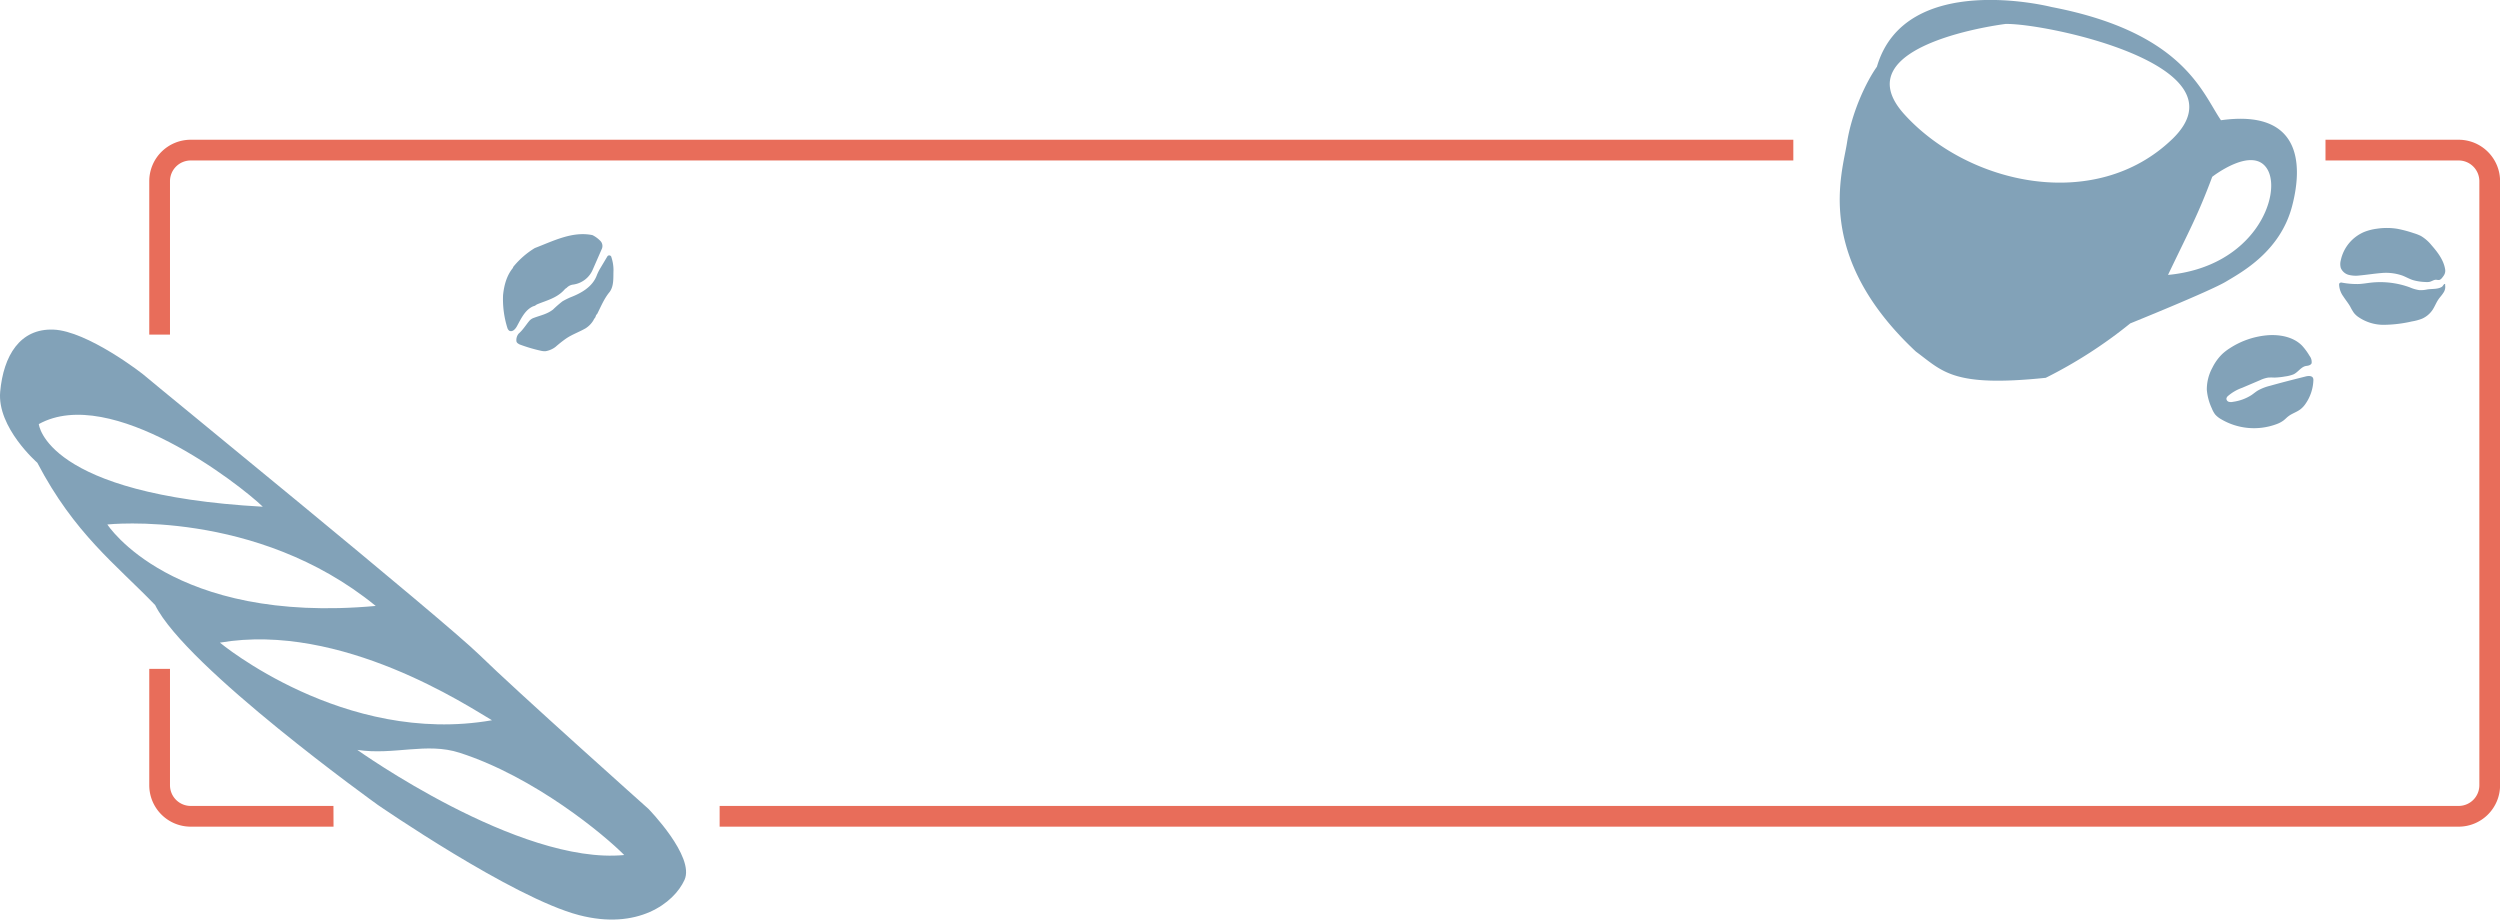 <svg xmlns="http://www.w3.org/2000/svg" viewBox="0 0 1205.96 443.58"><defs><style>.a09751c9-2952-4fdc-9059-9620ff7a0c86{fill:#82a2b8;}.b36e450d-bc05-4f11-8d53-66811c5d870e{fill:#e86d5a;}</style></defs><title>Recurso 7</title><g id="a0ceb097-c23d-4532-aa30-45010464791f" data-name="Capa 2"><g id="e622b158-140f-47b3-a07a-414c575ba856" data-name="Capa 1"><path class="a09751c9-2952-4fdc-9059-9620ff7a0c86" d="M249.35,157.39c2.17-4,4-7.95,7.88-9.65.15,0,.46-.17.61-.17a6.76,6.76,0,0,0,1.08-.69c4.77-2,9.84-3.06,13.55-7.37.31-.34.77-.51,1.08-.86a5.16,5.16,0,0,1,2.92-1.37,12.05,12.05,0,0,0,9.53-7.37l4.31-9.85a3.49,3.49,0,0,0-.61-3.75,14,14,0,0,0-3.9-2.89c-9.66-2-18.9,2.83-27.82,6.24a40.5,40.5,0,0,0-10.33,9c-.15.17-.16.52-.31.69-2.94,3.62-4.19,8.29-4.67,13a46.16,46.16,0,0,0,2.07,15.79,2.74,2.74,0,0,0,.91,1.39C247.19,160.33,248.58,158.77,249.35,157.39Z"/><path class="a09751c9-2952-4fdc-9059-9620ff7a0c86" d="M263.23,169.4a10.8,10.8,0,0,0,4.76-2.08,59.56,59.56,0,0,1,5.06-4c3.07-2.08,6.3-3.12,9.52-5a11.75,11.75,0,0,0,3.69-3.82,5.6,5.6,0,0,1,.76-1.21c.31-.35.31-.87.62-1.39l.46-.52c1.84-3.64,3.38-7.45,6-10.57,2.15-3,1.69-6.93,1.84-10.4a20.09,20.09,0,0,0-1-6.3,1.07,1.07,0,0,0-2-.36l-3.38,5.68a22.73,22.73,0,0,0-1.72,3.5c-2.12,5.57-7.64,8.55-12.63,10.48a38.07,38.07,0,0,0-3.84,1.91,52.92,52.92,0,0,0-4.6,4c-2.92,2.26-6,2.78-9.22,4a5.14,5.14,0,0,0-2.3,1.56c-1.69,2.08-3.07,4.33-5.07,6.07a4.87,4.87,0,0,0-1.07,3.64c.15.86.92,1.21,1.54,1.56a76.12,76.12,0,0,0,10.59,3.12A7.35,7.35,0,0,0,263.23,169.4Z"/><path class="a09751c9-2952-4fdc-9059-9620ff7a0c86" d="M1115.1,175a4.72,4.72,0,0,0-1-3.32,28.62,28.62,0,0,0-3.68-5c-4.06-4.08-10.26-5.31-16-5a39.32,39.32,0,0,0-18.83,6.32,24.72,24.72,0,0,0-3.6,2.76,23.89,23.89,0,0,0-4.77,6.62,21.76,21.76,0,0,0-2.68,10.69,26.24,26.24,0,0,0,2.42,8.94,11.94,11.94,0,0,0,1.61,2.93,10.78,10.78,0,0,0,2.7,2.18,31.17,31.17,0,0,0,26.86,2.49,13.06,13.06,0,0,0,3.41-1.79c.82-.62,1.51-1.4,2.32-2,1.84-1.43,4.2-2.06,6-3.52A11.53,11.53,0,0,0,1112,195a21.18,21.18,0,0,0,3.93-11.4,2.73,2.73,0,0,0-.14-1.21c-.55-1.23-2.31-1.11-3.62-.78-5.72,1.44-11.43,2.88-17.11,4.48a23.19,23.19,0,0,0-5.94,2.31c-1.06.65-2,1.46-3,2.15a22,22,0,0,1-8.89,3.27,4.34,4.34,0,0,1-2.09,0,1.59,1.59,0,0,1-1.15-1.57,2.14,2.14,0,0,1,.73-1.21,21.26,21.26,0,0,1,6.81-3.95l8.77-3.73a14,14,0,0,1,3.88-1.22,26,26,0,0,1,2.93,0,33.54,33.54,0,0,0,5.09-.53,16.94,16.94,0,0,0,4.07-1c2.3-1,3.79-3.8,6.27-4.09,1.21-.15,2.24-.43,2.61-1.45Z"/><path class="a09751c9-2952-4fdc-9059-9620ff7a0c86" d="M1148.63,131.72a24.15,24.15,0,0,1,10.21,1.2c1.72.66,3.33,1.61,5.08,2.18a24.15,24.15,0,0,0,6,.93,7.38,7.38,0,0,0,2.1-.08c1.11-.27,2.1-1.07,3.24-1a5.61,5.61,0,0,0,1.35.12,2.26,2.26,0,0,0,1.18-.78,10.37,10.37,0,0,0,1.23-1.67,4.09,4.09,0,0,0,.49-2.61c-.65-4.42-3.57-8.29-6.56-11.69a19.2,19.2,0,0,0-5.15-4.5,20.88,20.88,0,0,0-3.42-1.33,57.65,57.65,0,0,0-8.06-2.14,32.22,32.22,0,0,0-9.9,0,24.83,24.83,0,0,0-5.94,1.53,19.18,19.18,0,0,0-11.33,13.7,7,7,0,0,0,0,3.64,5.71,5.71,0,0,0,3.83,3.37,14.09,14.09,0,0,0,5.26.29C1141.77,132.56,1145.18,132,1148.63,131.72Z"/><path class="a09751c9-2952-4fdc-9059-9620ff7a0c86" d="M1163.43,155.06a23.58,23.58,0,0,0,4.91-1.32,11.83,11.83,0,0,0,5.07-4.24c1.08-1.62,1.75-3.48,2.85-5.08.74-1.09,1.66-2,2.36-3.14a5,5,0,0,0,.87-3.73c-.08-.33.24-.55-.19-.57s-.94,1.09-1.3,1.33c-2,1.33-4.8.92-7.2,1.33a14.9,14.9,0,0,1-3.71.32,17.88,17.88,0,0,1-4.66-1.35,41.59,41.59,0,0,0-18.63-2.28c-2,.22-4,.59-6.08.68a39.51,39.51,0,0,1-7.9-.65,1.37,1.37,0,0,0-1.24.21,1.22,1.22,0,0,0-.23.84,10.46,10.46,0,0,0,2,5.54c1.07,1.67,2.36,3.21,3.35,4.93a24.84,24.84,0,0,0,1.75,3,9.94,9.94,0,0,0,1.79,1.76,21.39,21.39,0,0,0,12.75,4.05A63.37,63.37,0,0,0,1163.43,155.06Z"/><path class="b36e450d-bc05-4f11-8d53-66811c5d870e" d="M82,87.41a10,10,0,0,1,10-10H865.07v-10H92a20,20,0,0,0-20,20v74H82Z"/><path class="a09751c9-2952-4fdc-9059-9620ff7a0c86" d="M1071.36,58c-9-13-17.86-42.36-81.74-54.62,0,0-70.55-18-84.23,28.81-5.21,7.34-12.15,22-14.44,36.76S874.9,123.51,924.2,169.6c13.06,9.6,17.68,17.3,62.64,12.65A223.23,223.23,0,0,0,1027.6,156s38.51-15.55,46.22-20.18,26.13-14.56,31.85-36.38S1108.85,52.78,1071.36,58Zm-23.54,9.14c-37,35.59-98.3,22-129.13-11.92s48.7-43.66,48.7-43.66C986.68,11.08,1084.78,31.57,1047.82,67.15Zm-2,65.47c10.35-21.68,14.34-28.62,21.33-47.33,0,0,19.88-15.54,26.72-3.41S1087.73,128.66,1045.79,132.62Z"/><path class="b36e450d-bc05-4f11-8d53-66811c5d870e" d="M160.85,388.77H92a10,10,0,0,1-10-10V322.66H72v56.11a20,20,0,0,0,20,20h68.89Z"/><path class="b36e450d-bc05-4f11-8d53-66811c5d870e" d="M1186,67.41h-64.22v10H1186a10,10,0,0,1,10,10V378.77a10,10,0,0,1-10,10H347.14v10H1186a20,20,0,0,0,20-20V87.41A20,20,0,0,0,1186,67.41Z"/><path class="a09751c9-2952-4fdc-9059-9620ff7a0c86" d="M25.81,159C9.6,158.36,1.68,171.6.09,188.92S18,223.22,18,223.22c17.94,34.3,37.91,49,56.83,68.64,14.71,29.95,107.39,96.39,107.39,96.39s65,44.84,97.09,53.19c28.25,7.37,45.79-5.74,50.89-17s-17.44-34.29-17.44-34.29-64-57.11-81.49-74.24S72.23,183.47,70.44,181.74,42,159.63,25.81,159Zm275.3,253.45c-50.82,4.91-128.75-50.71-128.75-50.71,17.83,2.67,33.34-3.79,49.39,1.39C258.14,374.88,291.64,402.86,301.11,412.44Zm-63.85-65C165.94,359.86,106.08,310,106.08,310,164.71,299.93,226.25,341,237.26,347.4Zm-56.07-55.15C82.78,301.24,51.78,253,51.78,253S123.51,245.2,181.19,292.25Zm-54.47-47.87c-105-5.81-108-39.86-108-39.86C53.51,185.3,115.62,233.67,126.72,244.38Z"/></g></g></svg>